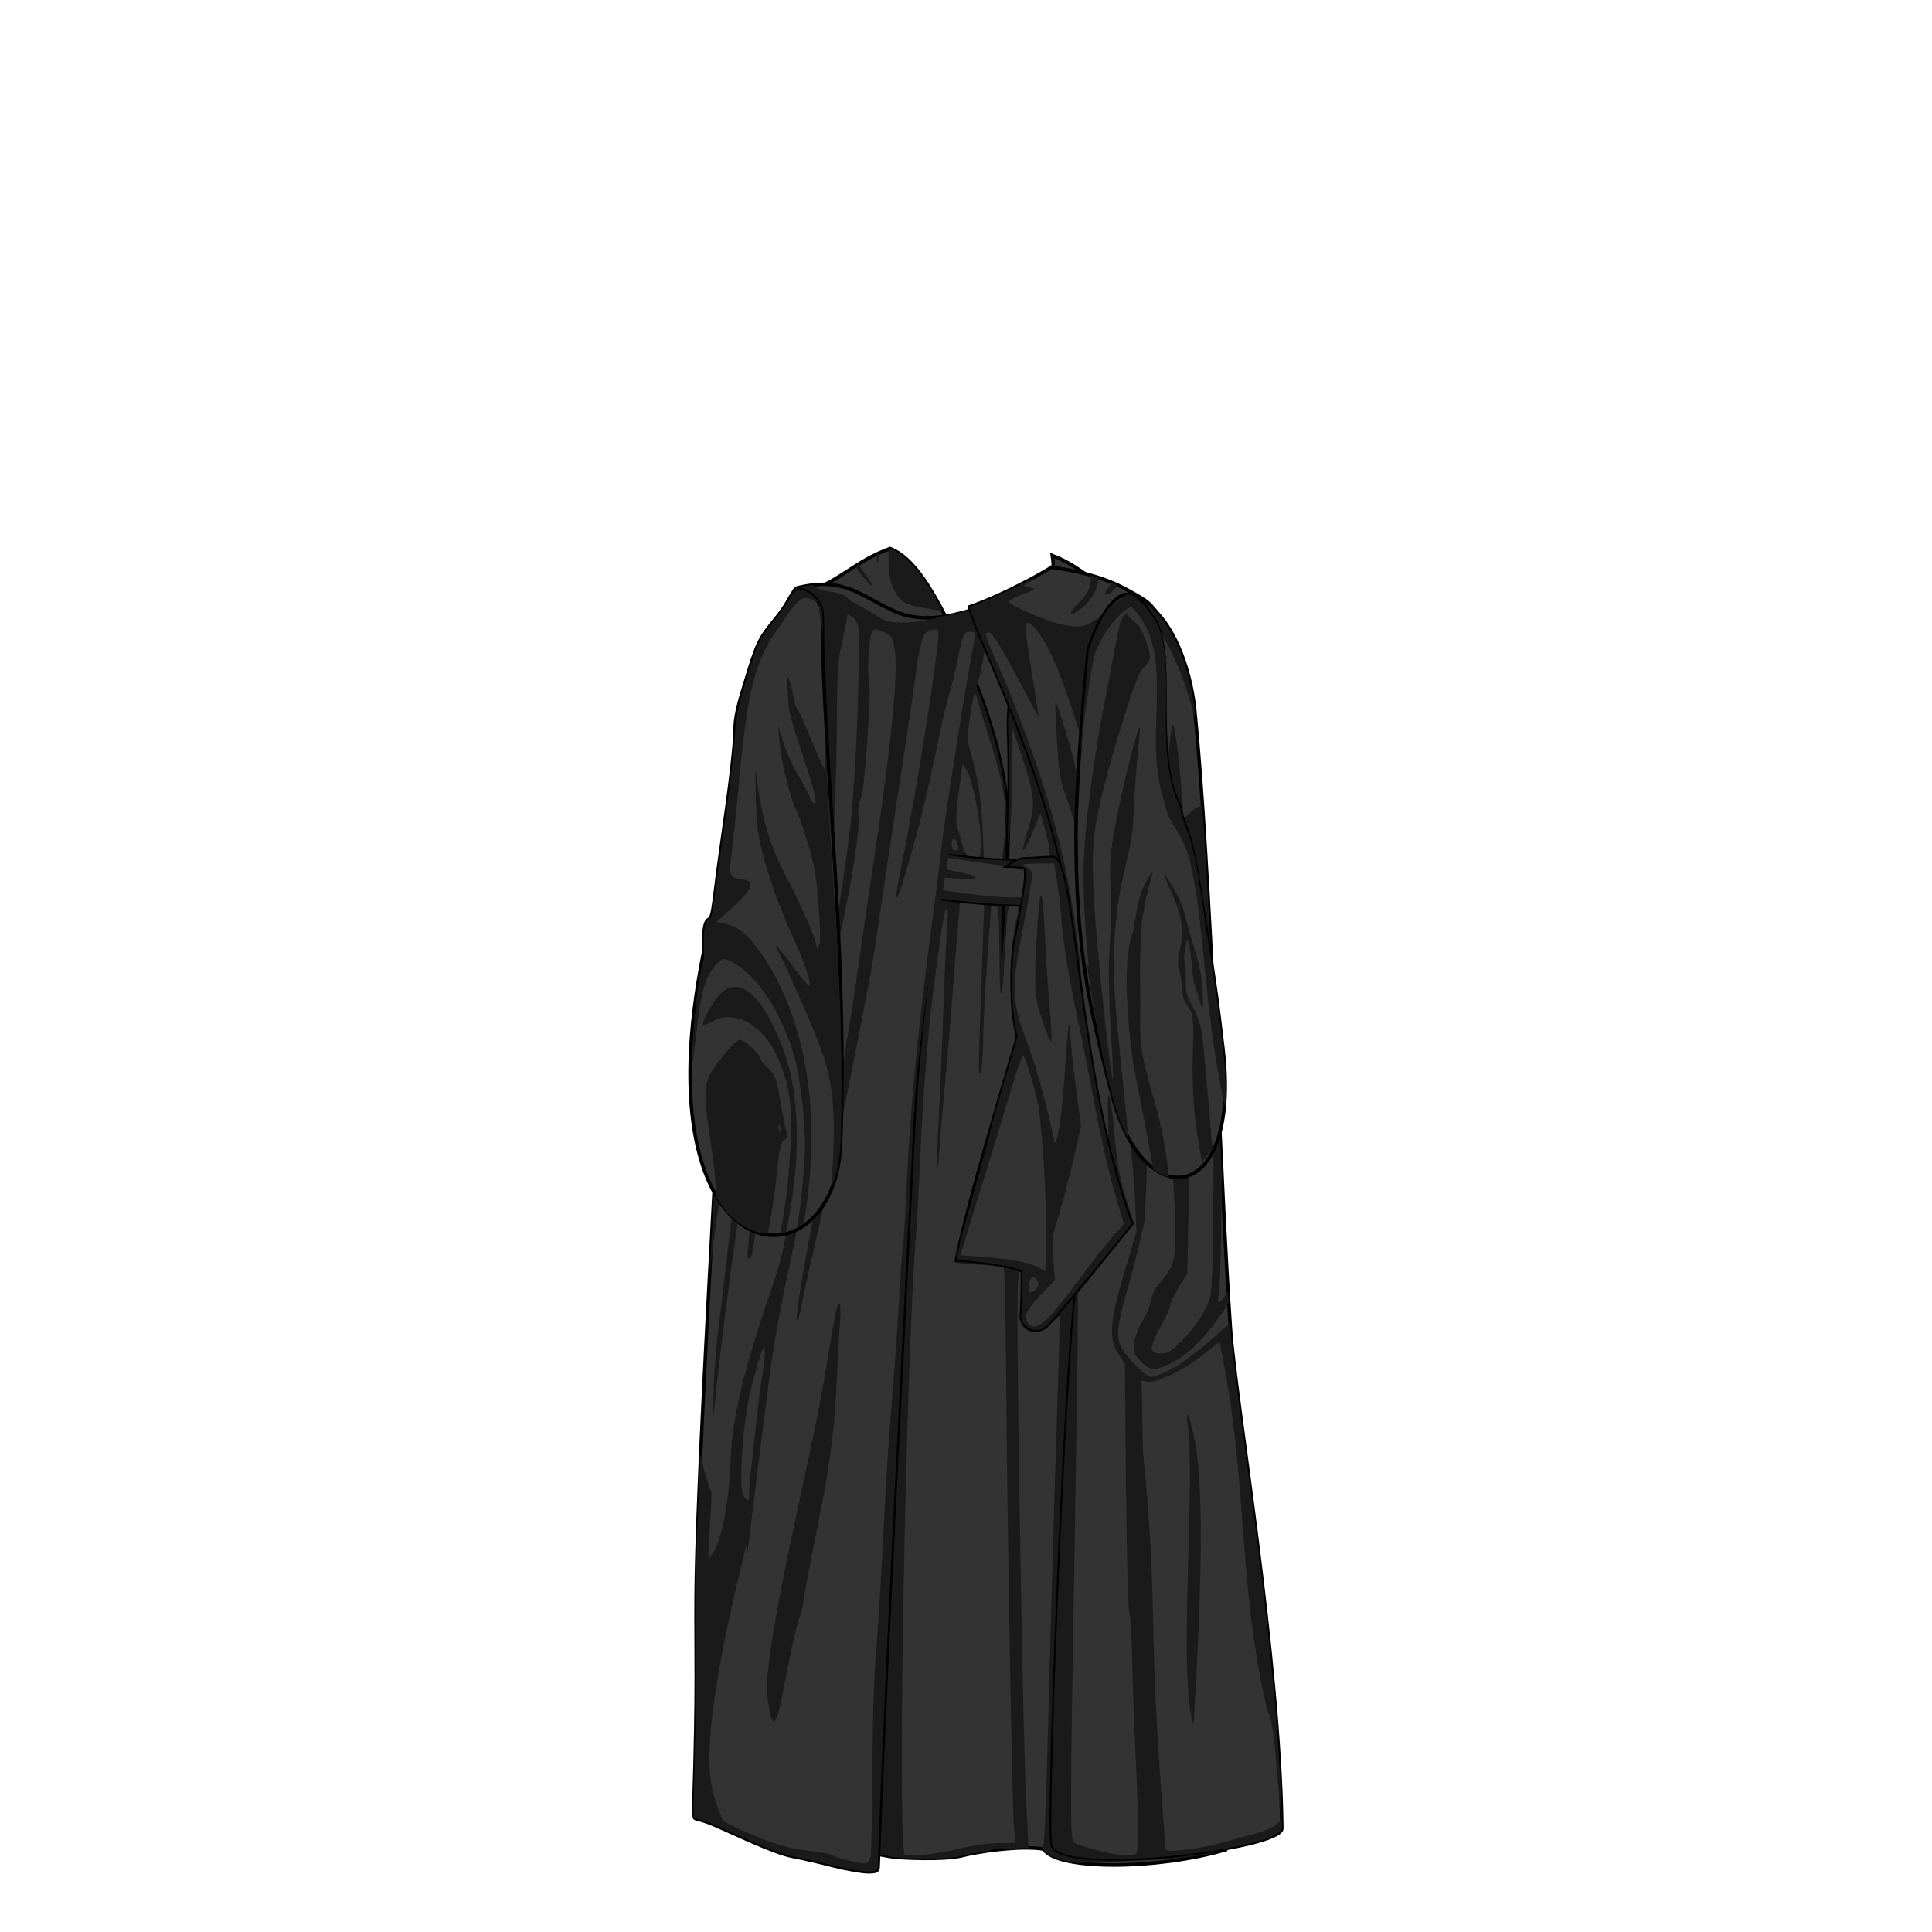 <?xml version="1.0" encoding="UTF-8" standalone="no"?>
<svg xmlns="http://www.w3.org/2000/svg" id="cloak_3_of_4" width="560" height="560">
  <path id="path53615" fill="#333" fill-rule="evenodd" stroke-width="0.5" d="M259.85 175.21c9.393 6.262 35.485 5.22 44.183-3.827 16.7 22.266-8.698 127.68-12.872 131.854-10.08-30.615-29.57-118.98-31.31-128.027z" style="text-decoration-line:none;text-decoration-style:solid;text-decoration-color:#000000;isolation:auto;mix-blend-mode:normal" color="#000" overflow="visible" solid-color="#000000"/>
  <g id="g53571">
    <path id="path3008-1-4-3" fill="#333" stroke="#000" d="M233.38 171.965c13.168 3.746 13.822 39.326 6.746 59.76-13.906 114.402-25.864 276.152-25.61 292.977 12.417 9.898 34.142 11.526 43.178 13.378 2.65.543 16.394 1.156 21.625-.286 3.39-.937 16.41-2.993 23.14-1.825 4.09 6.31 33.17 5.97 52.79.2-4.85-121.74-31.72-263.57-25.65-309.11-4.32-10.32-6.96-39.82-1.44-52.85-10.04-3.59-13.93-9.72-23.14-13.2 2.63 17.24-14.11 20.56-12.61 53.53.46 10.11-.29 44.13-1.97 64.94-.62-18.56 1.12-28.8 1.45-42.04.35-13.85-6.1-34.43-14.17-51.36-7.35-15.41-12.86-24.38-19.73-27.09-10.5 3.85-13.7 8.97-24.64 12.94z"/>
    <path id="path2922-1-2" fill="#1a1a1a" d="M258.022 159.028c-.17.062-.32.127-.485.19-.066 7.584.332 8.734 1.493 11.36 1.8 4.067 3.343 4.877 11.54 6.102l2.647.4c-5.252-9.9-9.812-15.932-15.195-18.052zm-3.293 1.35c-.23.105-.46.21-.68.314.14 1.585.28 2.66.39 2.66.09 0 .18-1.254.28-2.973zm-5.83 3.15c-.34.21-.68.418-1.01.63.75 1.173 1.6 2.316 2.51 3.343 3.39 3.85 3.36 3.01-.05-1.74-.55-.76-1.03-1.5-1.45-2.23zm67.25 3.957c.08 2.94-1.02 4.938-3.72 7.502-3.37 3.207-2.14 4.02 1.48.978 2.1-1.77 3.65-4.337 4.33-7.01-.71-.488-1.41-.978-2.1-1.47zm-79.2 3.03c-1.1.497-2.28.983-3.57 1.45 5.39 1.534 8.68 8.406 10.2 17.387.49-2.785 1.21-5.173 2.21-11.146.22.016.57.246 1.09.572 1.04.65 2.11 2.152 2 5.008-.11 2.824-.06 4.048 0 4.53-.03 0-.05.034-.08.048.33 7.228-.77 37.12-2.29 50.52-.64 5.666-1.99 15.45-3.01 21.745-1.02 6.29-2.04 13.33-2.27 15.63l-.41 4.19 1.14-3.82c3.01-10.1 7.43-35.75 6.84-39.7-.29-1.96-.04-3.91.64-5.34 1.2-2.54 3.24-32.6 2.36-34.88-.29-.75-.3-4.27 0-7.82.36-4.4.66-6.22 1.79-6.44.08-.02.16-.03.26-.02.66 0 1.57.42 2.88 1.09 1.92.99 2.22 1.65 2.69 6.05.8 7.48-1.43 28.63-6.49 61.87-1.22 7.97-3.25 22.05-4.55 31.28-1.3 9.23-3.36 21.76-4.56 27.85-2.07 10.46-6.61 34.2-9.92 51.88-2.17 11.58-3.35 19.83-2.89 20.29.22.22.76-1.59 1.21-4.03.45-2.43 2.05-9.75 3.55-16.26 4.27-18.56 7.05-31.68 11.11-52.26 5.48-27.76 5.84-29.65 7.23-39.29 1.17-8.13 3.73-25.12 8.34-55.32 1.03-6.72 2.43-16.33 3.12-21.36.78-5.68 1.7-9.67 2.43-10.49 1.4-1.58 4-1.78 4-.31 0 5.7-6.35 45.84-10.39 65.73-3.09 15.17-2.18 14.69 2.36-1.26 3.09-10.88 5.19-19.68 8.41-35.36.69-3.36 1.88-8.34 2.67-11.06.79-2.73 2-7.67 2.67-10.99.25-1.25.43-2.06.62-2.92-.23-.49-.45-.99-.69-1.48-1.35-2.84-2.63-5.39-3.88-7.79l-2.157.71c-2.666.87-6.657 1.47-9.584 1.47-4.383 0-5.49-.31-8.773-2.48-2.07-1.37-5.06-3.03-6.63-3.72-2.45-3.32-6.98-2.29-9.78-3.8zm84.01.222c-.46.755-.68 1.393-.49 1.58.25.256.96-.15 1.77-.828-.44-.25-.86-.5-1.28-.76zm4.9 2.564c-1.33 1.12-3.08 2.48-5.47 4.27-5.74 4.29-6.8 4.58-12.83 3.32-1.56-.32-4.12-1.22-6.7-2.25-.48.91-.95 1.8-1.45 2.76 1.01.98 2.3 2.7 3.71 5.12 4.69 8.05 10.74 26.75 17.76 55.06l1.5 6.11-.38-8.39c-.22-4.62-.7-11.31-1.08-14.88-.38-3.57-.91-12.9-1.17-20.75-.45-13.41-.39-14.47 1.12-17.88 1.76-3.98 4.26-7.49 6.37-9.04.27-.88.57-1.72.9-2.5-.81-.29-1.57-.6-2.31-.92zm-28.22 11.67c-1.32 2.82-2.58 6-3.53 9.8.19.36.36.66.55 1.02 3.52 6.72 6.4 11.98 6.41 11.68.01-.29-.86-5.85-1.91-12.35-.64-3.98-1.19-7.61-1.53-10.14zm-16.6 8.51c-2.76 15.9-7.39 45.54-8.15 52.66-.45 4.2-1.49 12.61-2.32 18.69-4.22 31.14-6.73 56.63-7.68 77.7-.43 9.51-.92 17.8-1.1 18.43-.18.63-.69 7.84-1.15 16.03-.46 8.19-1.39 21.06-2.03 28.61-1.12 13.09-1.46 18.72-3.29 53.03-.44 8.18-1.14 18.49-1.55 22.89-.42 4.41-.81 18.31-.86 30.9-.05 11.63-.24 22.15-.43 24.78 1.12.18 2.12.36 3.07.53.5-.26 1.2-.14 2.1.38 2.65.55 16.39 1.16 21.62-.28 1.46-.4 2.37-.62 3.04-.65 1.34-.24 2.9-.49 4.65-.73.28-.4 1.51-.74 2.79-.74 1.11 0 1.95.1 2.07.22 2.14-.18 4.31-.29 6.29-.26l-.76-15.73c-.79-16.57-2.5-114.47-2.46-140.43.01-6.89.31-10.87.81-10.87.51 0 .61 2.57.28 7.49-.42 6.43-.3 7.67.81 8.77 1.94 1.94 4.62 1.57 7.63-1.07l2.69-2.36v3.39c0 1.87-.49 18.46-1.1 36.88-.61 18.43-1.51 50.15-2.01 70.51-.49 20.35-1.12 38.89-1.38 41.2-.13 1.14-.25 1.95-.39 2.56.04.01.1.01.14.02 1.26 1.96 4.93 3.27 9.97 3.99.55-.02 1.05-.02 1.62-.04 22.53-.74 31.74-1.41 38.38-2.99.95-.24 1.9-.49 2.81-.76-.03-.76-.07-1.54-.1-2.31-.34.1-.65.18-.97.27-3.32.92-8.38 1.86-11.25 2.1-5.19.44-5.22.42-5.22-1.5 0-1.06-.52-8.39-1.15-16.3-3.83-53.04-.74-51.94-5.25-97.63l-.38-20.67 1.88.36c1.7.33 6.2-1.55 10.53-4.13-.07-.6-.14-1.18-.2-1.78-2.06 1.44-3.86 2.53-5.29 3.14-1.82.78-3.74 1.41-4.27 1.41-1.26 0-6.32-4.9-8.16-7.92-2.12-3.46-1.83-6.39 1.95-19.55 1.87-6.53 3.81-14.44 4.29-17.57.52-3.42.94-18.84 1.05-38.51.03-4.88.06-8.19.1-11.82-.65-6.31-1.25-12.38-1.77-18.2-.42 4.02-.77 8.49-.98 12.76-.38 7.71-.84 14.16-1 14.33-.85.85-1.26-39.37-.55-53.52.13-2.59.24-4.5.36-6.58-.33-10.24-.16-18.87.71-25.45-1.4-3.34-2.62-8.7-3.44-14.85-.08 12.72-.47 28.95-1 39.64-.64 12.8-1.2 24.99-1.24 27.08-.05 2.44-1.01-2.12-2.67-12.59-2.56-16.14-9.09-44.67-13.04-57.03-1.11-3.46-2.1-6.21-2.2-6.1-.1.11.08 5.17.43 11.26.46 8.19 1.04 12.08 2.19 14.99 2.27 5.76 6.64 21.47 8.77 31.54 1.59 7.48 4.08 24.24 9.99 67.52.63 4.61 1.37 12.87 1.65 18.33l.48 9.94-3.53 11.85c-4.238 14.18-4.63 19.5-1.72 23.8l1.86 2.72.333 35.43c.19 19.49.59 35.87.91 36.38.32.52.72 6.65.86 13.64.15 6.99.66 21.12 1.15 31.4.48 10.28.745 20.24.594 22.13-.27 3.32-.37 3.44-2.96 3.6-2.75.17-12.487-2.12-15.21-3.58-1.73-.92-1.72 1.59 0-102.64.4-24.332.72-47.04.72-50.47v-6.25l4.77-5.92c2.62-3.25 6.28-7.8 8.13-10.104l3.36-4.195-2.338-7.3c-1.73-5.35-2.59-9.97-3.2-17.24-1.11-13.18-2.46-17.49-2.03-6.48.36 9.24.18 8.7-3.67-11.07-1.5-7.68-3.21-19.89-3.89-27.73-2.26-26.09-7.034-47.21-16.31-72-1.953-5.23-3.334-8.87-4.45-11.69-.51 3.87-.73 8.31-.49 13.47.24 5.34.14 17.35-.25 30.53.877-4.66 1.324-11.23 1.38-20.63l.07-13.42 3.03 9.16c3.42 10.34 3.63 13.22 1.43 20.24-2.557 8.14-1.53 7.79 1.93-.66l1.69-4.1 1.17 4.1c.644 2.256 1.27 5.11 1.4 6.37l.24 2.29h-4.69c-2.58 0-4.95.256-5.27.57-.32.315-1.228.57-2.02.57-.2 0-.35-.03-.5-.06-.03.85-.05 1.67-.08 2.52 2.06.34 3.664.59 3.99.6.313 0 .57 1.504.57 3.34 0 3.13-.15 3.37-2.388 3.814-.97.196-1.61.32-2.5.346-.31 6.94-.69 13.67-1.15 19.39-.25-7.62-.1-13.8.18-19.4-1.597-.05-4.086-.31-9.2-.86-6.67-.72-7.056-.87-7.056-2.56 0-1.66.305-1.79 4.24-1.79 4.92 0 4.91-.89-.02-2.27-2.57-.72-3.456-1.35-3.456-2.45 0-.7.15-1.06.526-1.15.06-.01.123-.02.19-.02.2 0 .45.07.76.16.98.31 9.1 1.79 14.514 2.7.32-4.76.65-9.4.78-14.41.3-11.89-4.42-28.75-10.87-43.99zm1.6 7.5c.13-.01.26.32.4.91.3 1.26 2.14 7.21 4.05 13.21 4.05 12.7 5.23 21.07 4.07 28.54-.44 2.81-.79 5.3-.79 5.53 0 .24-1.15.41-2.55.41h-2.58l-.46-9.72c-.44-9.11-1.2-13.77-3.63-22.43-.84-2.99-.8-4.69.17-10.68.65-4.05.98-5.72 1.28-5.74zm-3.58 20.63c.19.05.62.63 1.09 1.5 1.78 3.29 4.11 14.83 4.12 20.56.01 3.67-.28 5.14-.96 5.08-2.83-.26-3.65-1.01-4.41-3.98-.45-1.75-1.12-4.08-1.48-5.2-.41-1.26-.26-4.85.41-9.53.58-4.13 1.09-7.88 1.12-8.3.01-.1.03-.13.09-.12zm-36.63 1.65c-.65 3.01-1.42 5.87-2.33 8.48-1.19 9.78-2.36 19.98-3.51 30.33v.1c0 5.86-.34 9.71-.93 10.68-.14.22-.22.35-.32.5-1.18 10.83-2.32 21.82-3.44 32.9.87 7.32.3 15.42-1.33 30.72-1.58 14.88-2.48 21.51-4.32 28.38-.93 10.29-1.82 20.42-2.67 30.29 1.09-7.81 3.19-19 5.78-30.84 3.15-14.37 4.97-27.54 7.16-51.88 3.35-37.43 5.25-66.47 5.88-89.64zm33.98 19.84c.38-.06.87.59 1.21 1.91.26 1 .03 1.53-.67 1.53-.65 0-1.08-.76-1.08-1.93 0-.96.23-1.45.52-1.5zm29.09 7.25l.81 4.77c.45 2.63 1.04 7.69 1.31 11.26.52 7.1 2.27 17.69 5.19 31.28 1.04 4.83 3.13 15.47 4.65 23.66 1.52 8.19 4.02 19.08 5.53 24.2l2.74 9.3-3.75 4.32c-2.07 2.37-5.31 6.44-7.2 9.04-6.09 8.39-10.8 14.11-12.64 15.31-2.16 1.41-2.79 1.46-3.98.26-1.74-1.73-.91-3.78 3.34-8.22l4.24-4.46-.53-6.01c-.46-5.28-.28-6.79 1.52-12.47 1.12-3.55 3.06-10.88 4.29-16.28l2.24-9.82-1.55-11.77c-.84-6.48-1.52-13.18-1.52-14.9 0-1.72-.18-2.95-.41-2.72-.23.22-.75 6.02-1.17 12.9-.42 6.87-1.22 14.72-1.76 17.45-.89 4.41-1.03 4.7-1.48 2.67-2.66-12.09-5.02-20.51-7.89-28.23-4.44-11.91-4.54-15.63-.76-34.12 1.51-7.44 2.54-14.09 2.29-14.76-.26-.67-1.19-1.5-2.08-1.86-1.14-.46-.13-.68 3.46-.71l5.08-.05zm-3.84 9.37c-.33.2-.65 3.04-.98 8.56-1.08 17.81-.93 20.66 1.45 27.71 1.18 3.49 2.32 6.16 2.55 5.94.22-.22.01-4.62-.45-9.77-.47-5.15-1.06-14.14-1.34-19.98-.4-8.55-.83-12.69-1.24-12.44zm-23.37 2.07h6.98l-.53 15.45c-.28 8.5-.68 19.91-.88 25.37-.25 6.53-.12 9.4.35 8.4.39-.84.73-5.13.76-9.53.03-4.4.57-14.87 1.19-23.27.62-8.39 1.14-15.34 1.14-15.45 0-.1.52-.19 1.14-.19.97 0 1.16 2.1 1.24 13.93.06 9.5.28 12.96.71 10.87.35-1.68.65-5.31.67-8.08.03-2.77.28-7.66.55-10.87.46-5.38.63-5.84 2.2-5.84 1.69 0 1.69.04.64 4.77-1.71 7.76-2.16 19.69-1.03 26.94l1 6.47-3.5 12.4c-1.92 6.81-3.72 13.58-4.01 15.04-.29 1.47-2.73 10.48-5.42 20.01-2.69 9.52-4.89 17.45-4.89 17.62 0 .18 3.12.5 6.92.72 3.79.21 7.11.62 7.39.9.28.28.62 15 .74 32.72.28 40.53 1.71 122.94 2.24 129.27l.41 4.77-4.84.02c-2.66 0-7.59.67-10.94 1.5-6.54 1.62-14.66 2.54-16.21 1.84-2.36-1.06.2-143.46 3.22-179.6.22-2.72.76-12.73 1.19-22.24.85-19.25 2.42-38.69 4.17-51.38.63-4.62 1.55-11.23 2.02-14.69.47-3.46 1.14-6.29 1.5-6.29.35 0 .45 1.46.23 3.24-.22 1.79-.72 12.52-1.12 23.84-.4 11.33-1.07 26.96-1.48 34.7-.41 7.74-.61 14.2-.45 14.35.15.16.5-3.07.78-7.19.28-4.12.85-10.95 1.26-15.14.82-8.4 1.77-19.74 2.98-35.48.43-5.67.98-12.45 1.21-15.07l.41-4.77zm18.21 44.25c.57 0 3.31 8.93 4.45 14.5.39 1.89 1.12 9.96 1.62 17.93.5 7.98.78 18 .64 22.27l-.27 7.75-1.91-1.05c-2.63-1.44-8.3-2.51-16.1-3.05l-6.56-.47 2.19-7.37c1.21-4.06 3.37-10.99 4.77-15.4 1.4-4.4 4.34-14.1 6.55-21.55 2.22-7.44 4.29-13.54 4.58-13.54zm43.33 60.1c-.74 2.14-2.08 3.93-4.45 6.66-.73.84-1.57 2.86-1.86 4.48-.29 1.63-1.4 4.27-2.46 5.87-1.06 1.6-2.09 4.3-2.32 5.99-.36 2.69-.13 3.36 1.9 5.39 2.79 2.79 3.94 2.87 8.91.53 1.07-.5 2.2-1.22 3.34-2.07-.16-1.43-.33-2.84-.49-4.27-2.8 2.85-3.98 3.55-6 3.55-3.42 0-3.41-1.68.09-7.94 1.46-2.62 2.67-5.31 2.67-5.98 0-.51.67-2.05 1.61-3.74l-.98-8.45zm-40.35 4.11c.37-.01.75.29 1.14.91.48.76.38 1.55-.29 2.36-1.52 1.83-2.44 1.44-2.17-.9.17-1.52.69-2.35 1.31-2.36zm-56.25 7.51c-.36 0-1.05 2.32-1.53 5.15-.48 2.83-1.58 9.44-2.46 14.69-4.08 24.98-15.74 69.31-17.1 91.65 2.69 26.69 5.04-8.6 10.25-22.38 3.54-22.5 8.66-39 9.89-62.68.41-8.44.93-17.84 1.17-20.89.23-3.04.12-5.53-.24-5.53zm100.97 32.31c-.22-.06-.25.93.03 3.22 2.37 15.89-2.95 73.08 1.67 86.64 1.44-23.02 2.31-44.4 2.05-60.51-.93-9.14-1.89-18.19-2.88-27.18-.37-1.34-.68-2.12-.87-2.17z"/>
  </g>
  <g id="g53416" fill-rule="evenodd" color="#000">
    <path id="path52971" fill="#333" stroke="#000" d="M329.894 244.526s-34.54 14.5-91.513-5.904c-2.95 2.952-2.95 8.856-2.95 12.792 33.62 11.808 68 13.314 94.47 7.872 1.97-3.936 0-14.76 0-14.76z" style="text-decoration-line:none;text-decoration-style:solid;text-decoration-color:#000000;isolation:auto;mix-blend-mode:normal" overflow="visible" solid-color="#000000"/>
    <path id="path52971-3" fill="#1a1a1a" stroke-width="0.991" d="M238.38 238.622c-2.95 2.952-2.95 8.857-2.95 12.793 33.616 11.808 67.997 13.312 94.465 7.87 1.968-3.935 0-14.76 0-14.76s-34.542 14.5-91.514-5.903zm8.92 5.347c.345-.01.785.05 1.34.17 4.427.98 18.696 3.2 22.632 3.93 3.936.74 32.232 5.07 47.97 5.9 2.225.12 2.953 1.23.74 2.21-2.215.98-17.714 3.93-26.816 3.93s-31.242-3.69-37.885-5.41c-6.64-1.73-6.14-2.96-3.93-2.71s21.16 2.46 26.82 2.71c5.66.24 6.4-.5.74-1.73s-25.58-5.41-28.78-5.91c-2.8-.43-5.22-3.12-2.81-3.13z" style="text-decoration-line:none;text-decoration-style:solid;text-decoration-color:#000000;isolation:auto;mix-blend-mode:normal" overflow="visible" solid-color="#000000"/>
  </g>
  <g id="g53145">
    <path id="path3008-1-4-9-2" fill="#333" stroke="#000" stroke-width="1" d="M259.15 177.086c-9.636-4.237-14.108-9.908-27.492-6.843-1.112.255-1.2.365-2.265 2.408-.945 1.82-2.987 4.84-4.554 6.73-4.45 5.36-5.21 6.85-7.73 14.95-3.17 10.2-4.14 12.71-4.13 19.31.05 40.5-10.89 200.91-11.21 249.06-.12 17.16.46 25.72-.69 61.35.58 4.65-1.32 1.87 5.77 4.84 4.91 2.06 17.37 8.17 22.79 9.18 2.57.48 7.88 1.7 11.8 2.7 3.92 1 8.47 1.79 10.11 1.79 2.58 0 2.99-.23 3-1.71 1.85-53.87 7.23-154.34 10.41-216.49 2.07-40.57 15.36-126.11 22.8-149.62-13.68 5.05-21.54 5.5-28.63 2.38z"/>
    <path id="path2922-1-38" fill="#1a1a1a" d="M235.754 169.552c-.995.108-2.053.28-3.165.507-.28.54-.62.69-.94.18-.44.1-.72.18-.96.37-.38.43-.81 1.1-1.3 2.04-.95 1.81-2.99 4.83-4.56 6.72-4.44 5.36-5.21 6.85-7.73 14.95-3.17 10.2-3.71 12.72-4.13 19.31 0 6.83-.32 17.28-.83 29.82.86-6.08 1.87-14.7 2.3-20.22 2.07-20.01 3.13-23.04 4.69-28.49 3.31-10.29 6.87-12.54 8.6-16.14l2.03-2.67c1.12-1.47 2.71-2.67 3.52-2.67 1.94 0 4.59 1.45 4.1 2.24-.21.34.13 3.1.76 6.15.57 6.62.33 8.76.88 15.97l.21 12.44c0 7.03-.1 12.78-.24 12.78-.51 0-6.48-15.01-7.25-16.1-2.53-3.57-.98-5.72-3.89-11.38 1.18 13.17-.35 7.68 4.88 24.03 3.47 10.2 4.43 14.5 2.98 13.3-.59-.49-1.07-1.22-1.07-1.62 0-.4-1.43-3.14-3.17-6.08-1.75-2.94-3.81-7.45-4.58-10.04l-1.41-4.72.43 4.96c.49 5.73 3.01 15.95 4.91 19.83.71 1.47 2.31 6.1 3.53 10.3 1.89 6.53 2.19 8.95 2.19 16.78 0 5.86-.34 9.71-.93 10.69-.83 1.35-.94 1.39-.96.19-.04-2.34-3.48-11.32-7.61-19.86-4.04-8.35-6.25-16.06-7.61-26.49-.25-1.91-.41-3.02-.5-3.17-.11.13-.08 2.57.09 7.96.27 8.8.78 12.26 3.05 21.29 1.49 5.93 3.91 13.84 5.36 17.57 2.75 7.05 4.27 14.23 2.81 13.33-.44-.27-2.45-2.9-4.46-5.84-3.42-5-5.36-6.77-3.39-3.07.48.9 2.79 7.37 5.12 14.37 5.48 16.47 5.78 21.46 2.98 47.83-2.31 21.74-3.11 25.85-7.61 38.88-7.5 21.73-11.08 37.37-11.13 48.49-.06 5.09-1.97 24.71-6.49 27.3l1.03-18.72c-1.47-3.83-2.56-7.65-3.29-11.61-.76 17.08-1.28 31.61-1.34 41.38-.11 17.16.46 25.72-.69 61.35.58 4.64-1.32 1.87 5.77 4.84 2.45 1.02 6.8 3.07 11.2 4.98 4.41 1.91 8.88 3.69 11.59 4.2 2.57.48 7.88 1.7 11.8 2.69 3.92.99 8.47 1.78 10.11 1.78 2.58 0 2.99-.23 3-1.71 1.85-53.87 7.23-154.34 10.412-216.49 1.19-23.24 6.775-57.29 12.32-88.85.085-1.55.26-3.37.56-5.47.58-4.14 1.095-7.88 1.12-8.3.01-.11.03-.14.096-.12.117.03.32.28.56.62.4-2.23.78-4.38 1.17-6.56-.37-2.13-.2-4.19.567-8.937.66-4.053.99-5.72 1.937-8.15.95-2.43 1.975-8.32 2.797-13.304.82-4.99 1.29-7.91 1.68-10.56-6.15 2.27-11.11 3.6-15.37 4.11l-.7.23c-2.66.87-6.65 1.48-9.58 1.48-4.385 0-5.49-.31-8.774-2.47-2.06-1.367-5.05-3.03-6.622-3.72-2.85-3.85-8.49-1.85-10.97-4.77zm10.043 8.654c.22.016.575.246 1.096.572 1.04.65 2.116 2.15 2.004 5.006-.11 2.825-.054 4.05 0 4.53-.023 0-.05.036-.072.05.33 7.227-.772 37.12-2.288 50.52-.64 5.665-1.99 15.45-3.005 21.745-1.016 6.29-2.04 13.33-2.265 15.64l-.405 4.19 1.144-3.82c3.013-10.1 7.426-35.75 6.843-39.7-.29-1.96-.05-3.91.64-5.34 1.2-2.54 3.24-32.61 2.36-34.88-.29-.75-.3-4.27 0-7.83.36-4.4.66-6.21 1.79-6.44.08-.02.17-.03.26-.03.66 0 1.57.42 2.88 1.1 1.92.99 2.22 1.65 2.69 6.05.8 7.48-1.43 28.63-6.49 61.87-1.22 7.97-3.25 22.05-4.56 31.28-1.3 9.23-3.36 21.76-4.56 27.84-2.07 10.46-6.61 34.2-9.92 51.88-2.17 11.58-3.35 19.83-2.89 20.29.22.22.76-1.6 1.22-4.03.45-2.43 2.06-9.76 3.55-16.26 4.27-18.57 7.05-31.68 11.11-52.26 5.47-27.76 5.83-29.65 7.22-39.29 1.17-8.13 3.73-25.12 8.34-55.32 1.02-6.71 2.43-16.33 3.12-21.36.78-5.67 1.7-9.66 2.43-10.49 1.4-1.57 4-1.77 4-.31 0 5.7-6.35 45.84-10.4 65.73-3.09 15.17-2.18 14.69 2.36-1.26 3.09-10.88 5.19-19.68 8.41-35.36.69-3.36 1.88-8.34 2.67-11.07.79-2.73 2-7.67 2.67-10.99 1.44-7.11 1.53-7.32 3.58-7.32 1.31 0 1.5.35 1.14 2.1-2.03 9.94-8.71 52.19-9.63 60.84-.45 4.19-1.49 12.6-2.31 18.69-4.22 31.13-6.73 56.63-7.68 77.7-.43 9.51-.92 17.8-1.1 18.43-.18.63-.69 7.84-1.15 16.02-.46 8.18-1.39 21.06-2.03 28.61-1.12 13.09-1.46 18.72-3.29 53.02-.44 8.18-1.14 18.48-1.55 22.89-.42 4.4-.81 18.31-.86 30.9-.06 12.59-.27 24-.48 25.37-.3 1.93-.74 2.48-2.01 2.43-1.91-.08-8.33-1.8-9.54-2.55-.46-.29-3.83-.85-7.49-1.27-6.47-.74-13.3-3.17-23.87-8.52-2.22-8.19-10.32-11.16 6.94-80.26l.09 3.75 4.34-35.22c.89-6.64 1.94-14.84 2.36-18.19.96-7.81 3.23-20.12 6.1-33.19 3.15-14.38 4.97-27.54 7.15-51.88 4.13-46.08 6.09-79.6 6.12-104.88.03-20.94.89-16.68 3.1-29.81zm-34.084 75.68c-.11 2.423-.213 4.788-.333 7.33 5.678-4.165 6.603-6.33 2.825-6.667-1.14-.11-1.95-.3-2.492-.67zm-.67 14.148c-.168 3.45-.367 7.244-.55 10.857 4.315 3.7 7.815 9.85 9.888 17.55 1.36 5.02 1.65 8.01 1.55 16.07-.06 5.46-.46 12.15-.88 14.88-1.95 12.92-4.74 36.79-4.34 37.2.25.25.66.25.91 0 .53-.52 4.36-25.52 6.04-39.48 2.72-22.62.16-39.86-7.65-51.66-1.71-2.59-3.24-4.28-4.95-5.4zm-.825 16.313c-.156 3.043-.29 5.84-.455 8.968.14.103.278.203.413.312 3.57 2.885 5.1 5.554 6.604 11.42 1.24 4.834.905 9.97-1.907 28.443-1.735 11.398-3.788 26.843-4.577 34.332-.465 4.406-1.394 12.133-2.05 17.168-.657 5.036-1.29 13.275-1.408 18.31-.203 8.578-.184 8.77.406 3.052 2.14-20.73 5.87-48.636 8.893-66.662 3.236-19.293 3.97-31.977 2.29-39.078-2.007-8.475-4.836-13.966-8.21-16.265zm-.826 16.138c-1.174 22.19-2.47 45.79-3.668 68.427.764-6.347 1.647-13.076 2.258-17.11.858-5.666 1.923-12.704 2.36-15.642 1.304-8.764 2.242-11.638 3.96-12.087 1.237-.324 1.41-.76.93-2.17-.332-.97-.693-4.817-.812-8.56-.197-6.176-.396-6.963-2.17-8.607-1.073-.995-1.954-2.11-1.954-2.48 0-.435-.372-1.082-.904-1.77zm3.48 19.415c.05-.018.125.01.19.072.252.254.267.903.047 1.454-.25.61-.42.436-.46-.453-.03-.603.06-1.015.21-1.073zm30.397 57.84c-.37 0-1.06 2.32-1.53 5.15-.48 2.834-1.58 9.442-2.46 14.687-4.08 24.977-15.74 69.314-17.1 91.65 2.69 26.69 5.04-8.6 10.25-22.388 3.54-22.51 8.66-39.01 9.89-62.69.41-8.44.93-17.85 1.17-20.89.23-3.04.12-5.53-.24-5.53zm-21.72 12.517c.1.07.11.656.14 1.67.03 1.287-.29 4.205-.69 6.485-.41 2.28-1.11 7.558-1.55 11.754-.45 4.196-1.16 10.72-1.6 14.496-.44 3.777-.77 7.64-.74 8.583.05 2.024-.19 2.13-1.48.573-1.6-1.92-.48-20.48 1.81-30.136 1.04-4.406 2.42-9.385 3.05-11.063.57-1.52.85-2.28 1-2.37.02-.01.03-.01.05 0z"/>
  </g>
  <path id="path3008-1-4-9-6" fill="#333" stroke="#000" d="M237.695 175.326c-1.198-2.525-4.64-4.787-5.927-4.423-.78.22-1.86.475-2.925 2.518-.945 1.82-2.437 4.07-4.004 5.96-4.45 5.36-5.21 6.85-7.73 14.95-3.17 10.2-3.71 12.72-4.13 19.31-.67 10.51-3.64 29.34-4.85 38.61-1.48 11.27-1.5 13.69-2.79 14.3-1.07.51-1.58 3.62-1.33 9.11-19.4 95.35 38.09 99.29 39.65 55.68 1.84-51.4-3.43-95.28-5.11-139.9-.41-10.96.29-13.63-.89-16.11z"/>
  <path id="path2922-1-3" fill="#1a1a1a" d="M232.033 170.865c-.096.003-.185.015-.265.037-.577.164-1.318.35-2.096 1.262-.095.17-.18.297-.28.486-.708 1.36-2.034 3.4-3.314 5.13l-.006.007c-.4.545-.81 1.08-1.232 1.588-3.33 4.02-4.595 5.862-6.08 9.95-.248.68-.503 1.423-.774 2.25-.27.826-.556 1.736-.87 2.75-3.17 10.198-3.71 12.717-4.126 19.31-.662 10.51-3.633 29.334-4.848 38.61-1.476 11.268-1.502 13.686-2.788 14.298-1.064.508-1.58 3.62-1.324 9.11.086 1.854-.015 3.76-.247 4.228-.342.69-.686 1.72-1.015 2.93-1.418 9.22-1.968 17.63-2.067 25.07.44-2.52.81-5.24 1.05-7.57 1.34-12.96 2.71-17.84 6.44-21.27 1.46-1.33 1.79-1.34 4-.18 6.1 3.21 11.91 10.99 15.99 21.37 2.13 5.42 2.99 8.7 4.12 17.35.77 5.85 1.13 12.9 1.01 15.76-.28 6.43-1.02 15.14-2.25 22.38.65-.34 1.28-.73 1.9-1.16 1.43-7.67 2.18-16.88 2.24-23.81.2-23.78-6.08-42.93-15.45-55.59-3.5-4.74-6.03-6.67-9.67-7.44l-2.43-.51 3.83-3.43c6.46-5.72 7.84-8.48 3.72-8.83-3.18-.27-3.94-1.37-3.44-5.24.51-3.96 2.13-18.54 2.75-26.44 2.07-20 3.13-23.03 4.7-28.49 3.31-10.29 6.88-12.54 8.61-16.14l2.03-2.66c1.12-1.47 2.71-2.67 3.53-2.67 1.95 0 4.59 1.45 4.1 2.24-.21.34.13 3.1.77 6.15.12 1.39.18 2.5.25 3.58-.05-5.91.16-7.99-.75-9.91-1.12-2.37-4.22-4.5-5.66-4.46zm-4.12 24.53c1.185 13.17-.344 7.69 4.89 24.035 3.47 10.205 4.425 14.502 2.98 13.302-.59-.488-1.074-1.22-1.074-1.62 0-.4-1.43-3.14-3.17-6.08-1.75-2.942-3.81-7.45-4.58-10.038l-1.41-4.72.43 4.958c.49 5.728 3.01 15.954 4.91 19.838.71 1.47 2.31 6.103 3.53 10.3 1.89 6.53 2.21 8.964 2.83 17.132.46 6.108.65 10.227.23 11.29-.58 1.475-.67 1.518-.84.24-.34-2.493-4.58-11.94-9.14-20.697-4.47-8.572-6.64-16.232-8-26.657-.25-1.904-.41-3.015-.5-3.172-.11.13-.07 2.57.09 7.963.27 8.8.65 12.17 3.57 21.5 1.91 6.12 5.2 14.48 7.07 18.44 3.52 7.46 6 15.17 4.59 14.27-.43-.27-2.61-3.02-4.9-6.13-3.89-5.29-5.99-7.15-3.56-3.21.59.96 3.82 7.93 7.07 15.42 7.63 17.63 9.99 23.59 8.17 50.43-.05.72-.1 1.28-.15 1.96 1.53-3.61 2.52-7.89 2.7-12.85 1.55-43.39-3.33-82.18-4.42-119.23-.02 5.94-.1 10.76-.22 10.76-.51 0-6.48-15.01-7.25-16.1-2.53-3.56-.98-5.72-3.89-11.38zm-15.23 90.685c-1.583.126-3.11 1.015-4.55 2.707-2.16 2.54-4.866 7.735-4.253 8.302.17.15 1.46-.34 2.862-1.12 3.592-1.99 8.147-1.36 11.918 1.65 3.83 3.06 5.728 5.93 8.086 12.23 1.945 5.19 3.467 11.2 1.858 30.21-.463 5.46-1.285 11.65-2.43 17.34.578-.11 1.152-.24 1.72-.41.793-3.76 1.405-7.45 1.87-10.78 2.734-19.53.343-33.66-2.453-41.33-4.6-12.62-9.88-19.21-14.62-18.83zm1.704 15.353c-.896.028-3.245 2.523-5.895 6.045-5.484 7.29-4.63 8.064-1.883 27.95.43 3.138.82 7.287.97 11.507 3.95 6.958 9.37 10.34 14.9 10.697 1.17-5.29 2.07-11.76 2.36-14.56.93-8.936 1.21-12.11 2.61-12.693 1.01-.43 1.11-.89.55-2.35-.39-1-1.16-5.04-1.85-9.06-1.14-6.63-1.52-7.51-3.38-9.22-1.13-1.04-2.14-2.22-2.21-2.63-.3-1.63-4.77-5.76-6.19-5.72zm11.382 24.643c.04-.023.1.002.17.063.24.25.34.94.21 1.53-.14.65-.31.48-.44-.45-.1-.64-.08-1.08.05-1.15z"/>
  <g id="g53216">
    <path id="path3008-1-4-8-8" fill="#333" stroke="#000" stroke-width="1" d="M356.67 385.287c-2.823-39.945-5.803-134.656-10.442-180.24-.394-3.866-2.644-18.327-10.57-27.175-2.267-2.53-2.298-3.105-5.77-5.126-5.27-3.066-10.922-6.29-25.168-8.337-.268.35-12.73 7.68-23.71 11.5 3.363 11.46 21.682 46.19 28.51 83.81 5.466 30.1 5.175 87.02 1.954 118.66-3.22 31.64-7.894 151.45-6.49 156.46 2.464 8.8 66.638 1.22 66.564-4.85-.602-49.39-13.388-123.65-14.878-144.72z"/>
    <path id="path2922-1-7" fill="#1a1a1a" d="M316.09 166.713c.3 3.37-.734 5.497-3.654 8.275-3.37 3.207-2.14 4.02 1.477.976 2.5-2.102 4.218-5.32 4.626-8.51-.78-.252-1.59-.5-2.45-.74zm-15.71.27c-4.645 2.572-12.29 6.472-19.368 8.935 3.36 11.463 21.68 46.19 28.508 83.808 1.95 10.743 3.157 24.917 3.77 40.12 1.11 5.33 2.836 14.11 4.2 21.437 1.522 8.182 4.02 19.082 5.53 24.2l2.742 9.3-3.742 4.313c-2.063 2.37-5.312 6.435-7.2 9.036-.978 1.346-1.852 2.497-2.752 3.698-.185 2.282-.383 4.48-.594 6.56-3.22 31.645-7.894 151.455-6.49 156.467 1.76 6.288 34.997 4.214 53.823.304 1.82-.48 3.286-.82 4.037-.92 1.77-.45 3.342-.91 4.633-1.38 1.02-.44 2.048-.93 2.986-1.43.684-.47 1.09-.94 1.086-1.4-.61-49.39-13.39-123.65-14.88-144.72-.04-.57-.08-1.26-.12-1.85-1.1.94-2.18 1.88-3.16 2.77-6.31 5.75-12.03 9.98-15.55 11.49-1.82.79-3.74 1.41-4.27 1.41-1.26 0-6.31-4.9-8.16-7.92-2.12-3.46-1.83-6.38 1.95-19.55 1.87-6.52 3.81-14.44 4.29-17.57.52-3.41.93-18.84 1.05-38.5.16-29.43.36-33.71 1.79-41.58.87-4.82 1.86-9.54 2.21-10.49.57-1.54 1.03.17 2.32 1.11 1.33.98 1.15-.33.33 4.52-1.89 11.11-2.76 31.67-1.77 42.04 1.75 18.32 3.09 37.98 3.12 46.02.03 8.43-.53 10.1-5.32 15.62-.73.84-1.57 2.86-1.86 4.49-.29 1.63-1.4 4.27-2.46 5.87-1.06 1.6-2.09 4.3-2.32 5.99-.36 2.68-.12 3.36 1.91 5.39 2.79 2.79 3.94 2.86 8.92.52 5.32-2.5 11.87-9.68 16.54-17.49-.07-1.06-.13-2.25-.2-3.36-.76 1.27-1.47 2.3-1.99 2.81-1.04 1.03-1.1.75-.57-2.67.32-2.09.66-16.17.76-31.28 0-.91.02-1.83.03-2.76-.55-11.39-1.13-23.51-1.73-35.97-.47 6.3-.66 16.62-.69 35.68-.04 22.58-.34 33.76-.96 35.86-1.23 4.21-3.72 8.1-8.08 12.59-3 3.09-4.18 3.82-6.27 3.82-3.42 0-3.4-1.69.09-7.94 1.47-2.63 2.67-5.32 2.67-5.98 0-.67 1.12-3.03 2.48-5.23l2.48-3.98.5-24.51c.5-24.14 1.11-33.48 3.34-50.78.97-7.48 1.97-12.41 3.14-15.46-.82-15.78-1.68-31.19-2.62-44.97-1.2.41-2.28.87-2.83 1.45-1.14 1.2-2.32 2.17-2.6 2.17-.28 0-.07-1.71-.35-5.17-1.08-13.41-2.29-22.76-2.81-21.79-1.1 2.01-4.47 45.13-4.51 37.32-.01-1.28-2.24 2.82-3.3 3.22-2.45.93-3.15 2.73-1.72 4.41 2.02 2.38 4.44 5.97 4.02 9.29-.23 1.78-1.16 7-2.05 11.61-.97 4.99-1.91 14.09-2.32 22.41-.38 7.71-.83 14.16-1 14.33-.85.85-1.26-39.37-.55-53.52.81-16.15 1.19-20.24 3.36-36.24.65-4.82 1.74-13.24 2.41-18.69.71-5.87 1.61-10.23 2.19-10.68.54-.42 1.32-1.79 1.74-3.05-.5-2.42-3.67-7.04-5.75-9.41-2.73-1.73-4.15-2.93-4.44-3.53-.5.76-1.03 1.55-1.39 2.27-.34.84-.56 12.17-.48 25.18.08 13.01-.39 34.127-1.03 46.92-.64 12.8-1.2 24.99-1.24 27.09-.05 2.438-1.01-2.12-2.67-12.59-2.57-16.14-9.1-44.67-13.05-57.03-1.11-3.462-2.09-6.21-2.2-6.1-.1.11.09 5.17.43 11.255.46 8.19 1.05 12.08 2.2 14.995 2.27 5.76 6.64 21.48 8.77 31.54 1.58 7.49 4.07 24.25 9.99 67.52.63 4.62 1.37 12.87 1.64 18.34l.48 9.94-3.52 11.83c-4.24 14.18-4.63 19.5-1.72 23.792l1.86 2.72.33 35.43c.19 19.49.59 35.864.91 36.38.32.51.72 6.644.86 13.634.15 6.99.66 21.12 1.15 31.4.49 10.28.75 20.236.6 22.124-.26 3.32-.37 3.43-2.95 3.6-2.75.17-12.48-2.12-15.21-3.58-1.73-.93-1.72 1.58 0-102.64.4-24.34.71-47.04.71-50.48v-6.25l4.77-5.91c2.625-3.26 6.28-7.81 8.13-10.12l3.36-4.195-2.333-7.295c-1.726-5.35-2.586-9.97-3.195-17.24-1.108-13.18-2.45-17.49-2.028-6.483.36 9.24.18 8.7-3.67-11.06-1.5-7.68-3.21-19.9-3.89-27.73-2.26-26.09-7.03-47.22-16.31-72.01-3.94-10.54-5.56-14.68-7.32-18.53-2.48-5.45-4.22-9.71-4.22-10.41 0-.41.55-.632 1.22-.5.69.14 4.04 5.59 7.63 12.45 3.53 6.71 6.41 11.98 6.42 11.68.01-.3-.857-5.85-1.906-12.35-1.05-6.5-1.91-12.504-1.91-13.33 0-2.93 2.64-.81 5.865 4.72 4.7 8.05 10.74 26.75 17.77 55.057l1.5 6.1-.38-8.39c-.22-4.61-.7-11.31-1.074-14.874s-.91-12.9-1.17-20.74c-.45-13.41-.39-14.47 1.12-17.88 1.97-4.467 4.89-8.36 7.13-9.54.6-.32.97-.51 1.14-.55 9.91 7.76 13.72 20 17.35 32.464-.096-1.02-.19-2.13-.29-3.1-.39-3.87-2.64-18.33-10.57-27.18-2.3-2.49-2.6-2.65-5.77-5.12-.686-.4-1.38-.81-2.1-1.21-1.36 1.39-3.58 3.18-7.386 6.02-5.74 4.29-6.8 4.572-12.83 3.312-4.02-.84-14.84-5.49-15.05-6.46-.09-.42 1.72-1.44 4.01-2.27 4.07-1.47 4.12-1.51 1.89-2-1.26-.27-1.95-.56-1.53-.62.5-.07 1.96-1.2 3.49-2.546zm21.843 1.848c-.186.36-.39.68-.608.96-.887 1.13-1.406 2.27-1.144 2.53.45.45 2.28-1.09 3.6-2.68-.58-.27-1.2-.54-1.84-.8zm31.244 220.14c8.506 39.62 5.06 70.19 13.925 106.86 1.188 2.23 1.78 6 2.74 17.34l1.217 14.5-1.65 1.36c-.91.74-3.43 1.81-5.58 2.39-2.16.58-6.63 1.8-9.95 2.72-3.32.92-8.38 1.86-11.26 2.1-5.2.44-5.22.43-5.22-1.5 0-1.06-.52-8.39-1.15-16.31-3.83-53.04-.74-51.94-5.25-97.63l-.38-20.67 1.88.36c2.44.47 10.66-3.57 15.83-7.77 2.16-1.75 4.33-3.42 4.81-3.72zm-9.226 21.08c-.21-.06-.25.93.03 3.22 2.37 15.89-2.94 73.08 1.67 86.65 2.25-35.97 3.14-67.97.43-82.04-.87-4.71-1.75-7.72-2.12-7.82z"/>
  </g>
  <g id="g53347">
    <path id="path3008-1-4-8-0" fill="#333" stroke="#000" d="M354.474 303.827c-1.51-12.716-2.05-17.096-3.99-29.063-3.382-20.893-4.335-28.6-6.55-34.337-1.066-2.757-1.798-5.37-1.776-5.802.02-.433-.556-1.91-1.265-3.265-6.648-17.408.513-44.478-7.365-53.29-1.73-2.55-1.47-3.43-4.676-5.228-6.884-3.855-13.06 13.712-13.403 15.745-.35 2.032-4.02 39.548-3.52 58.16.26 30.74 4.53 47.848 10.51 70.99 8.95 34.675 37.46 31.898 32.03-13.91z"/>
    <path id="path2922-1-6" fill="#1a1a1a" d="M328.478 238.356c.048-1.044.042-1.722.215-5.226.67-13.575 2.235-23.174 1.566-22.197-1.4 2.038-7.89 29.822-8.39 37.68-.23 3.512.11 9.81.16 16.788-.03 1.75-.28 6.87-.51 11.38-.25 4.87-.05 13.74.45 21.86.46 7.53.75 13.86.63 14.03-.57.83-4.87-38.47-5.54-52.5-.77-16-.24-20.1 4.02-36.3 1.28-4.88 3.88-13.43 5.67-18.99 1.92-5.98 3.72-10.42 4.34-10.88.57-.42 1.59-1.81 2.25-3.1.1-2.48-1.82-7.21-3.32-9.64-2.21-1.78-3.36-3.01-3.54-3.61-.57.76-1.17 1.56-1.61 2.28-.43.85-2.55 12.36-5.07 25.61-2.52 13.25-5.69 34.62-5.73 47.36-.04 12.75 1.27 24.7 1.45 26.75.1 1.1-.12.62-.58-1.1 1.95 13.7 3.9 25.4 7.47 39.22 1.26 4.89 2.86 9.04 4.69 12.47-.39-4.53-.88-9.41-1.42-14.65-2.98-28.93-3.14-32.92-2.78-40.61.22-4.72.71-9.33.81-10.28.97-9.68 4.38-18.74 4.73-26.31zm5.78 14.17c-4.114 5.068-4.38 9.397-5.796 17.36-.78 2.114-1.24 3.877-1.596 7.453-.816 8.17.207 23.74 2.17 33.89 1.826 9.44 3.83 19.3 5.218 27.81 1.485 1.1 3.013 1.84 4.544 2.23-2.04-21.87-8.522-30.34-8.306-43.78.145-8.96-.098-15.28-.03-17.76.26-9.2-.268-13.29 3.797-27.22zm8.195 31.878c.303 2.454-.126 4.454 1.884 7.372 1.094 1.36 1.377 2.372 1.556 6.9.16 4.037-1.532 18.338 2.35 37.05.032.398.05.657.084 1.052.74-.33 2.392-3.22 3.09-3.724-1.142-14.196-2.24-26.01-2.565-29.696-.677-7.684-2.145-9.588-4.208-13.603-.967-1.88-.906-3.37-.904-5.314.002-1.63.096-3.27-.31-4.66-.56-1.91.23-5.7.654-7.48.78 1.41 1.568 7.56 1.58 8.95.01 1.39.17 3.32 1.07 5.59.59 1.49 1.02 4.29 1.935 5.5.04-5.13-.01-9.46-2.32-16.94-2.47-7.96-3.01-11.01-3.68-12.72-1.22-3.11-2.44-5.47-5.28-9.47 1.19 4.86 6.85 12.1 4.81 21.11-.83 3.65-1 4.76-.53 6.11.26.77.6 2.65.77 4.01zm-4.122-48.644c1.26 3.235 5.06 7.09 6.71 14.42 3.14 13.916 3.29 25.496 6.2 48.655.92 7.32 2.39 15.2 3.82 22.128.4-4.86.2-10.55-.58-17.136-1.51-12.716-2.05-17.096-3.99-29.063-.79-4.897-1.39-9.018-2.13-14.02-.74-5-1.36-9.172-2.13-12.464-.25-1.098-.5-2.098-.74-3.022v-.002c-.24-.913-.49-1.75-.74-2.54 0-.01 0-.02-.01-.03-.25-.797-.51-1.54-.79-2.258-1.06-2.758-1.79-5.37-1.77-5.803.02-.433-.55-1.908-1.26-3.265-.28-.733-.53-1.488-.76-2.253l-.16-.553c-.22-.762-.42-1.533-.6-2.32-.16-.708-.29-1.43-.42-2.154-.19-1.1-.36-2.215-.49-3.35l-.01-.093c-.12-1.095-.22-2.206-.3-3.323l-.05-.78c-.03-.56-.05-1.124-.08-1.687-.04-1.007-.07-2.013-.09-3.025-.01-.537-.01-1.063-.02-1.6-.02-2.952.02-5.897.04-8.754v-.002c.01-.04 0-.074 0-.112.01-1.615.01-3.185-.02-4.727 0-.568-.02-1.134-.03-1.69-.01-.37-.02-.742-.04-1.107-.04-.903-.09-1.785-.16-2.647l-.03-.378v-.002c0-.035 0-.067-.01-.102-.08-.93-.18-1.82-.31-2.69l-.12-.79c-.03-.2-.07-.4-.1-.6-.06-.37-.14-.72-.21-1.08-.04-.19-.08-.39-.13-.58-.11-.47-.24-.93-.37-1.38-.01-.04-.02-.09-.04-.14-.01-.04-.03-.08-.04-.12-.14-.44-.29-.86-.45-1.28-.06-.16-.13-.32-.2-.47-.12-.28-.24-.55-.37-.82-.08-.17-.17-.33-.26-.5-.14-.25-.28-.5-.44-.74-.08-.14-.17-.28-.26-.41-.24-.35-.5-.69-.78-1-1.73-2.55-1.97-2.71-4.67-5.22h-.01c-.2-.11-.4-.2-.6-.28l-.12-.04c-.16-.05-.32-.1-.48-.13l-.13-.03c-.19-.03-.39-.06-.58-.06l-.07.01c-.22 0-.44.02-.66.06-1.14 1.01-2.88 2.35-5.04 3.97-1.93 2.68-3.52 6.16-4.53 8.76-.28.71-.52 1.37-.7 1.91-.1.28-.18.54-.25.76l-.06.19c-.08.28-.14.51-.16.66-.04.25-.11 1.06-.2 2.27-.02.31-.06.85-.09 1.21-.73 9.46-3.59 36.5-3.29 52.59v-4.44c.06-4.64.37-11.41.54-15.02.17-3.62 1.22-13.09 2.38-21.07 1.99-13.64 2.11-14.7 3.98-18.14 2.44-4.51 5.65-8.43 7.9-9.6.6-.32.97-.51 1.15-.55 13.4 12.91 3.33 36.65 9.16 55.12.55 1.72.77 3.29 1.37 4.84zm-26.38 11.932l.02.834.02.098-.03-.932z"/>
  </g>
  <g id="g53485">
    <path id="path53451-7" fill="#333" fill-rule="evenodd" stroke="#000" d="M292.204 251.052c1.74-1.043 2.784-2.087 4.87-2.087 2.088 0 6.936-.584 8.35-.348 6.263 1.044 6.96 64.36 22.614 106.11-9.045 11.132-21.918 26.787-24.7 29.57-2.784 2.784-7.655.35-7.307-3.13.35-3.48.35-12.873.35-12.873-6.26-2.435-19.13-3.13-19.13-3.13 2.44-14.264 17.75-64.71 17.75-64.71-2.09-6.262-1.74-21.57-1.04-26.092.7-4.523 4.87-22.614 2.79-22.962-2.08-.348-4.52-.348-4.52-.348z" style="text-decoration-line:none;text-decoration-style:solid;text-decoration-color:#000000;isolation:auto;mix-blend-mode:normal" color="#000" overflow="visible" solid-color="#000000"/>
    <path id="path2922-1-33" fill="#1a1a1a" d="M304.744 248.565c-1.904-.046-5.843.4-7.67.4-2.087 0-3.13 1.043-4.87 2.086 0 0 2.435.01 4.523.35 2.087.35-2.088 18.44-2.783 22.97-.696 4.53-1.043 19.83 1.045 26.09 0 0-3.4 11.21-7.23 24.47-.39 1.5-.7 2.73-.79 3.23-.29 1.47-2.73 10.48-5.42 20.01-1.13 4.01-2.07 7.38-2.9 10.36-.63 2.65-1.12 4.93-1.42 6.66 0 0 12.87.7 19.13 3.13 0 0 0 9.4-.35 12.88-.35 3.48 4.52 5.91 7.31 3.13 2.78-2.79 15.65-18.44 24.7-29.57-15.66-41.75-16.35-105.07-22.62-106.11-.18-.03-.41-.05-.68-.05zm.778 1.764l.81 4.76c.45 2.62 1.047 7.68 1.31 11.25.526 7.09 2.275 17.69 5.198 31.28 1.038 4.82 3.128 15.47 4.65 23.65 1.523 8.18 4.02 19.08 5.532 24.2l2.742 9.3-3.744 4.31c-2.063 2.37-5.31 6.43-7.2 9.03-6.087 8.38-10.802 14.1-12.636 15.31-2.157 1.41-2.787 1.45-3.983.26-1.73-1.74-.9-3.78 3.34-8.23l4.25-4.46-.52-6.01c-.46-5.28-.27-6.8 1.53-12.47 1.13-3.55 3.06-10.88 4.29-16.29l2.24-9.82-1.55-11.78c-.84-6.48-1.52-13.18-1.52-14.9 0-1.72-.18-2.95-.4-2.72-.22.22-.75 6.02-1.17 12.9-.42 6.87-1.22 14.72-1.76 17.45-.88 4.41-1.03 4.7-1.48 2.67-2.66-12.08-5.01-20.51-7.89-28.23-4.44-11.91-4.53-15.63-.76-34.12 1.52-7.44 2.55-14.09 2.29-14.76-.25-.68-1.18-1.51-2.07-1.86-1.14-.46-.13-.69 3.46-.72l5.08-.05zm-3.84 9.37c-.324.19-.643 3.03-.977 8.55-1.075 17.81-.925 20.65 1.455 27.7 1.178 3.49 2.327 6.16 2.55 5.93.225-.23.016-4.63-.452-9.78-.467-5.15-1.062-14.14-1.336-19.98-.4-8.55-.823-12.69-1.24-12.44zm-5.15 46.32c.575 0 3.317 8.93 4.458 14.49.388 1.88 1.12 9.95 1.622 17.93.502 7.97.788 18 .644 22.26l-.262 7.75-1.908-1.05c-2.623-1.45-8.3-2.52-16.094-3.06l-6.556-.48 2.193-7.37c1.21-4.06 3.37-11 4.77-15.41 1.39-4.41 4.33-14.11 6.55-21.55 2.21-7.45 4.28-13.55 4.58-13.55zm2.982 64.2c.37-.01.753.29 1.142.9.48.76.385 1.55-.285 2.36-1.51 1.83-2.43 1.43-2.17-.91.18-1.52.7-2.35 1.32-2.36z"/>
  </g>
</svg>
